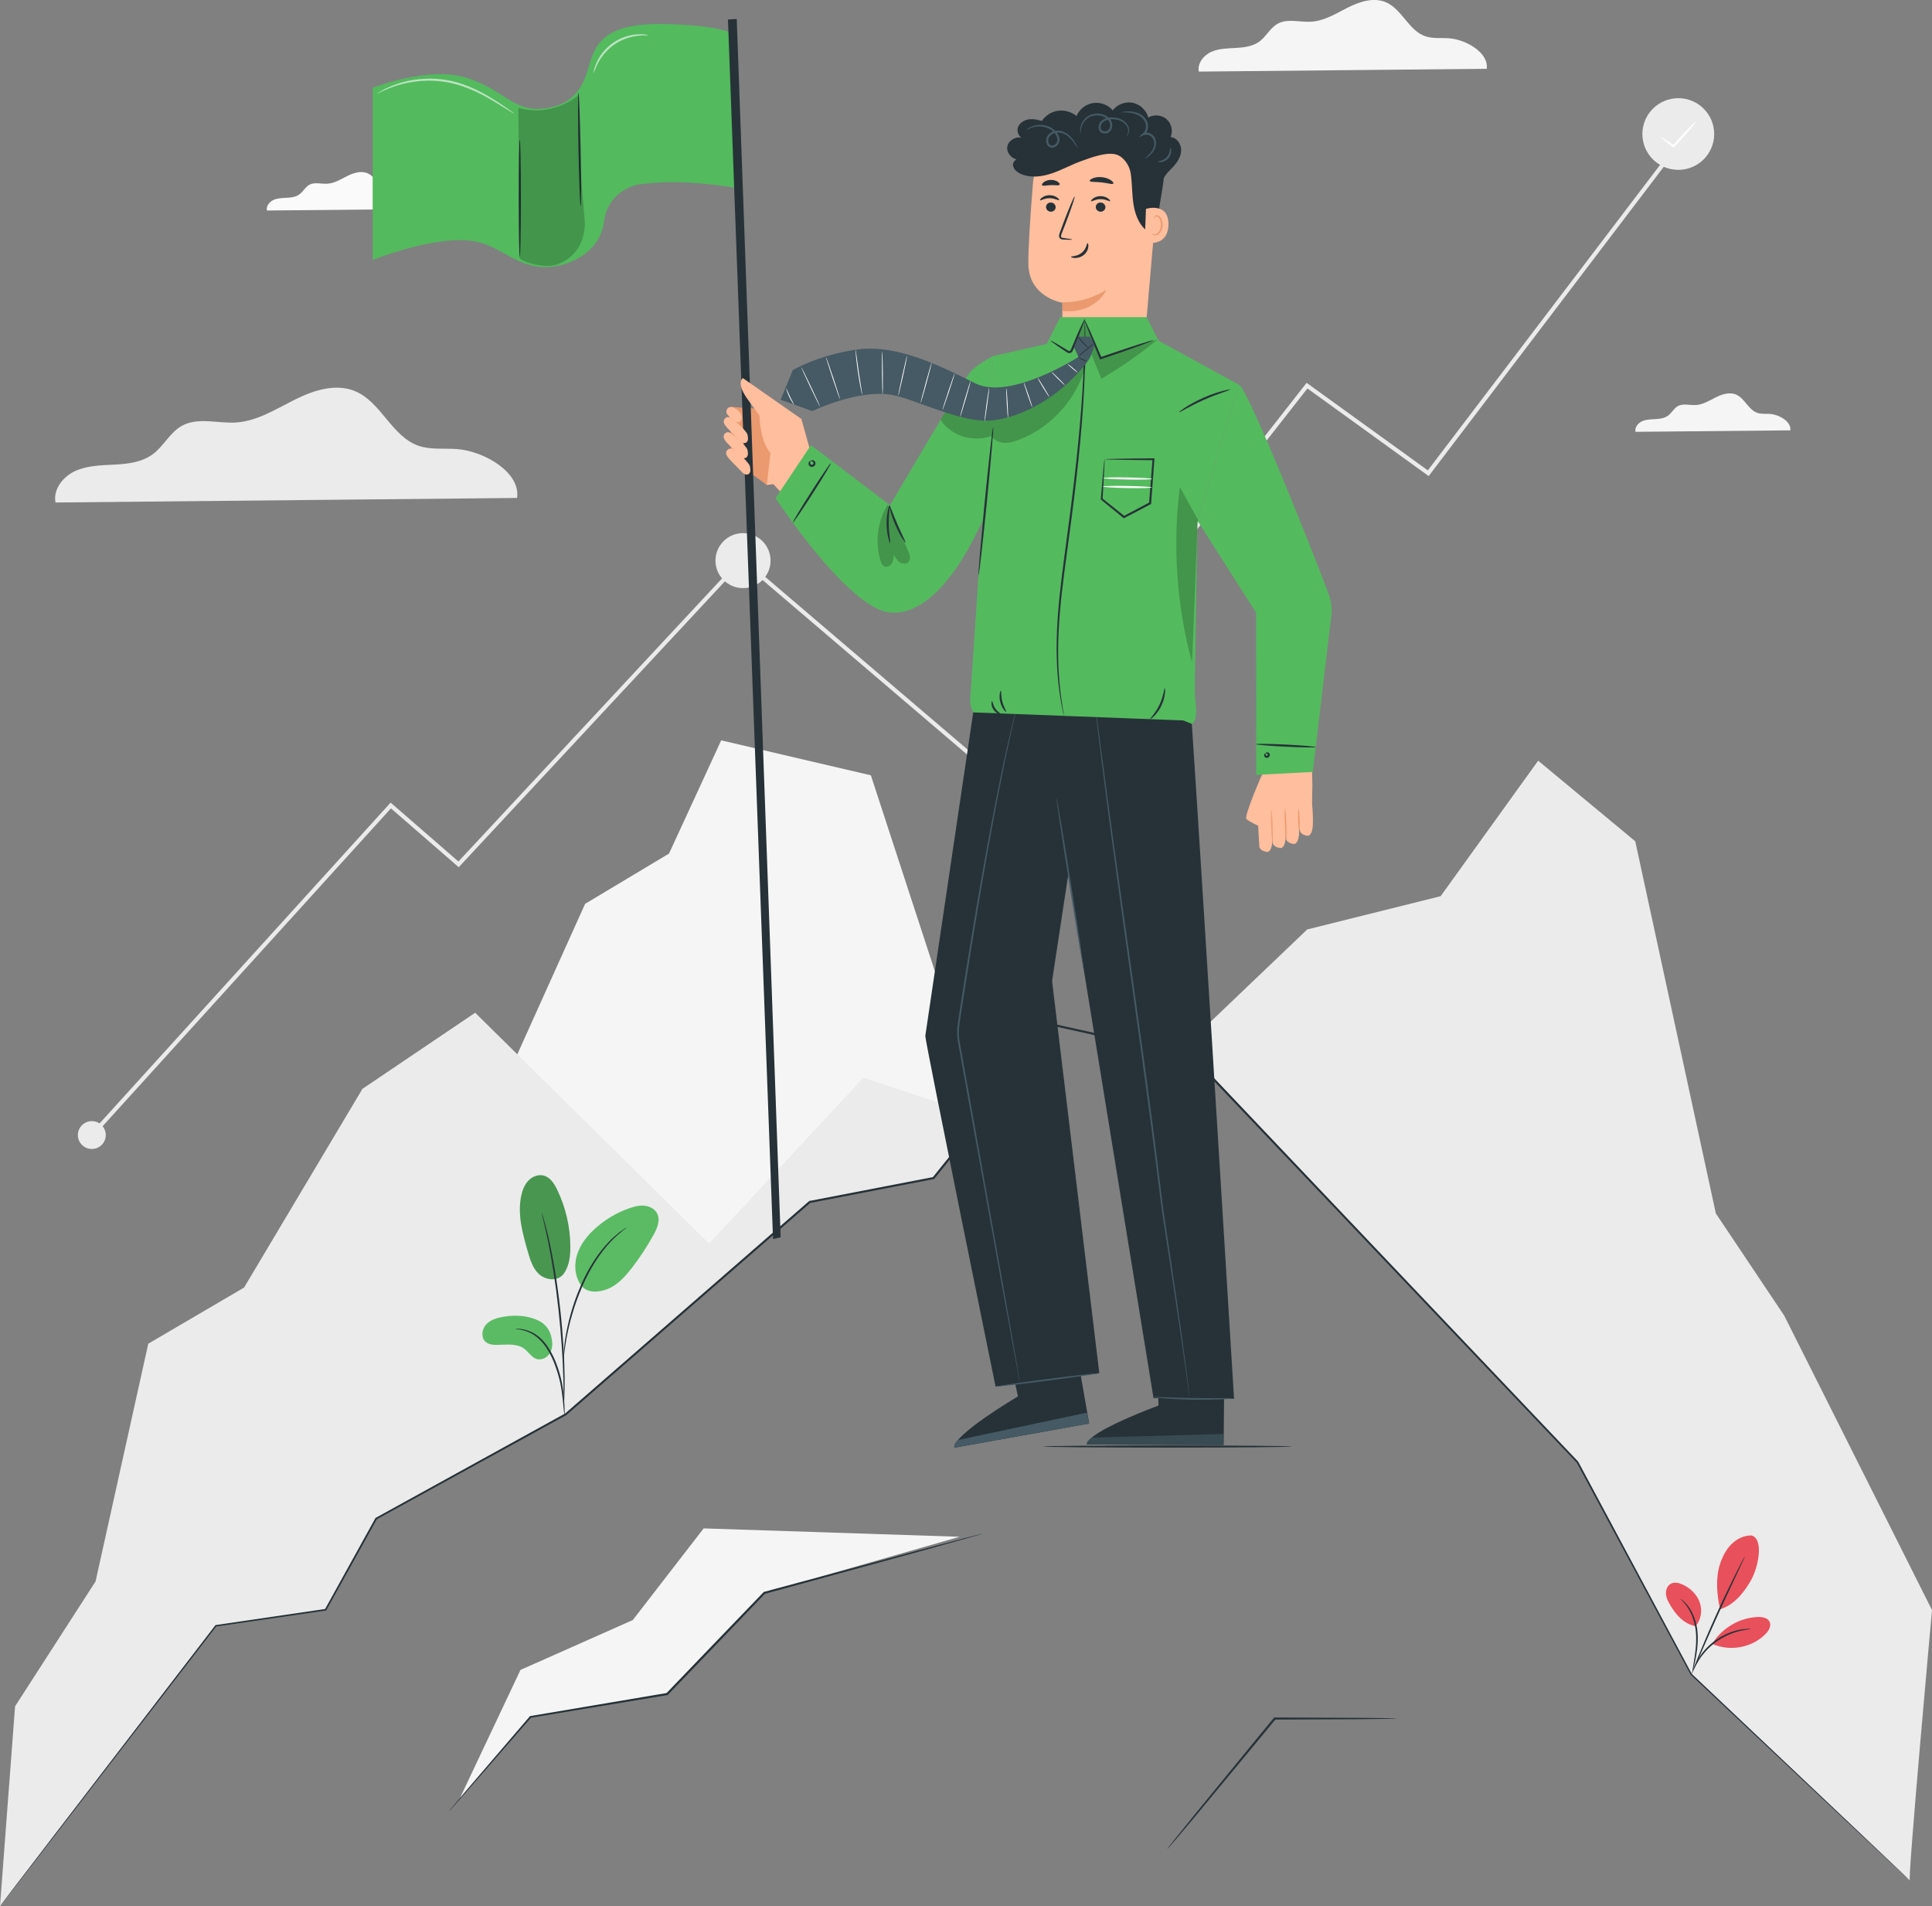 <svg width="222" height="219" viewBox="0 0 222 219" fill="none" xmlns="http://www.w3.org/2000/svg">
<rect x="0" y="0" width="222" height="219" fill="#808080" stroke="none"/>
<g clip-path="url(#clip0_1_876)">
<path d="M114.816 89.836L85.222 64.589L85.53 64.23L114.749 89.156L150.138 43.983L164.067 54.041L192.511 16.63L192.884 16.918L164.166 54.697L150.233 44.63L114.816 89.836Z" fill="#EBEBEB"/>
<path d="M12.154 130.406C12.154 131.289 11.435 132.006 10.55 132.006C9.666 132.006 8.947 131.289 8.947 130.406C8.947 129.523 9.666 128.805 10.55 128.805C11.435 128.805 12.154 129.523 12.154 130.406Z" fill="#EBEBEB"/>
<path d="M85.378 67.569C87.126 67.569 88.543 66.154 88.543 64.41C88.543 62.665 87.126 61.251 85.378 61.251C83.63 61.251 82.213 62.665 82.213 64.41C82.213 66.154 83.63 67.569 85.378 67.569Z" fill="#EBEBEB"/>
<path d="M10.726 130.566L10.375 130.245L44.885 92.211L52.677 98.978L83.77 65.59L84.115 65.911L52.71 99.634L44.922 92.872L10.726 130.566Z" fill="#EBEBEB"/>
<path d="M192.847 19.515C195.125 19.515 196.972 17.672 196.972 15.398C196.972 13.124 195.125 11.28 192.847 11.28C190.568 11.28 188.721 13.124 188.721 15.398C188.721 17.672 190.568 19.515 192.847 19.515Z" fill="#EBEBEB"/>
<path d="M194.862 13.986C194.914 14.033 194.105 15.001 193.06 16.144C192.823 16.399 192.596 16.644 192.378 16.88L192.307 16.956L192.227 16.894C191.38 16.252 190.803 15.775 190.831 15.733C190.864 15.69 191.494 16.096 192.359 16.71L192.208 16.724C192.421 16.484 192.643 16.238 192.875 15.978C193.921 14.836 194.81 13.943 194.862 13.986Z" fill="white"/>
<path d="M59.419 57.209C59.825 54.267 55.662 51.845 52.535 51.595C51.044 51.477 49.493 51.703 48.083 51.212C45.022 50.15 43.801 46.202 40.816 44.947C38.583 44.007 36.014 44.843 33.847 45.929C31.684 47.015 29.541 48.384 27.124 48.54C25.018 48.672 22.738 47.898 20.898 48.922C19.526 49.687 18.806 51.264 17.543 52.194C16.308 53.106 14.695 53.299 13.157 53.38C11.62 53.46 10.035 53.479 8.639 54.116C7.243 54.754 6.084 56.227 6.378 57.733L59.419 57.209Z" fill="#EBEBEB"/>
<path d="M170.833 7.904C171.088 6.067 168.491 4.561 166.541 4.401C165.609 4.325 164.644 4.467 163.764 4.16C161.853 3.494 161.091 1.034 159.232 0.25C157.841 -0.335 156.237 0.184 154.884 0.864C153.535 1.544 152.201 2.394 150.692 2.493C149.381 2.578 147.957 2.092 146.808 2.729C145.951 3.206 145.507 4.188 144.717 4.769C143.945 5.336 142.938 5.458 141.982 5.51C141.026 5.562 140.033 5.572 139.162 5.968C138.292 6.365 137.568 7.286 137.752 8.225L170.833 7.904Z" fill="#F5F5F5"/>
<path d="M205.72 49.442C205.857 48.455 204.462 47.643 203.411 47.558C202.91 47.515 202.394 47.596 201.916 47.43C200.89 47.072 200.478 45.749 199.48 45.329C198.732 45.013 197.871 45.296 197.143 45.66C196.419 46.023 195.7 46.481 194.886 46.533C194.181 46.581 193.414 46.316 192.795 46.661C192.336 46.916 192.094 47.445 191.669 47.756C191.252 48.063 190.713 48.124 190.197 48.153C189.682 48.181 189.152 48.186 188.683 48.398C188.215 48.611 187.827 49.107 187.926 49.612L205.72 49.442Z" fill="#F5F5F5"/>
<path d="M48.461 24.015C48.599 23.028 47.203 22.216 46.153 22.131C45.651 22.089 45.131 22.169 44.657 22.004C43.631 21.645 43.219 20.323 42.221 19.902C41.474 19.586 40.612 19.869 39.884 20.233C39.16 20.597 38.441 21.055 37.627 21.107C36.922 21.154 36.156 20.889 35.536 21.234C35.077 21.489 34.836 22.018 34.41 22.329C33.993 22.636 33.454 22.698 32.938 22.726C32.423 22.754 31.893 22.759 31.424 22.972C30.956 23.184 30.568 23.68 30.668 24.185L48.461 24.015Z" fill="#FAFAFA"/>
<path d="M57.853 124.659L67.234 103.841L76.876 98.066L82.871 85.058L100.069 89.076L112.9 128.352L93.043 138.093L76.876 147.928L57.853 124.659Z" fill="#F5F5F5"/>
<path d="M222 184.98L205.02 151.153L197.161 139.41L187.902 96.655L176.746 87.395L165.538 102.963L150.209 106.783L136.096 120.259L164.512 150.351L181.26 167.972L194.337 192.36C194.337 192.36 219.691 216.276 219.45 216.049C219.204 215.823 222 184.98 222 184.98Z" fill="#EBEBEB"/>
<path d="M0 219L1.732 196.038L10.981 181.689L17.037 154.378L28.046 147.928L41.648 125.098L54.602 116.354L81.48 142.876L99.222 123.809L112.9 128.352L107.265 135.345L93.043 138.093L65.016 162.481L43.224 174.469L37.414 184.942L24.805 186.788L0 219Z" fill="#EBEBEB"/>
<path d="M160.424 197.44C160.424 197.45 160.329 197.455 160.15 197.464C159.946 197.469 159.686 197.478 159.359 197.483C158.64 197.492 157.647 197.507 156.421 197.521C153.9 197.53 150.422 197.544 146.477 197.563L146.571 197.521C146.013 198.201 145.426 198.914 144.83 199.636C141.902 203.173 139.247 206.374 137.308 208.721C136.347 209.859 135.567 210.789 135.004 211.455C134.739 211.762 134.53 212.002 134.37 212.191C134.223 212.356 134.142 212.441 134.133 212.437C134.128 212.432 134.194 212.338 134.327 212.158C134.478 211.965 134.677 211.71 134.928 211.393C135.477 210.713 136.234 209.769 137.17 208.607C139.096 206.251 141.731 203.036 144.636 199.48C145.232 198.758 145.819 198.045 146.382 197.365L146.42 197.322H146.477C150.422 197.337 153.9 197.355 156.421 197.365C157.652 197.379 158.645 197.393 159.359 197.403C159.686 197.412 159.946 197.417 160.15 197.422C160.329 197.426 160.424 197.431 160.424 197.44Z" fill="#263238"/>
<path d="M110.26 176.561L80.855 175.598L72.713 186.127L59.806 191.859L52.795 206.7L60.956 197.252L76.654 194.626L87.829 183.001L110.26 176.561Z" fill="#F5F5F5"/>
<path d="M0 219C0 219 0.137 218.806 0.421 218.433C0.705 218.06 1.126 217.508 1.68 216.78C2.791 215.326 4.438 213.183 6.562 210.406C10.825 204.858 17.013 196.798 24.739 186.736L24.758 186.708L24.791 186.703C28.713 186.127 32.943 185.504 37.4 184.852L37.334 184.899C39.16 181.603 41.109 178.081 43.134 174.422L43.148 174.398L43.172 174.384C49.857 170.701 57.209 166.654 64.954 162.386L64.935 162.4C73.584 154.869 83.051 146.629 92.958 138.007L92.981 137.984L93.014 137.979C97.533 137.105 102.354 136.175 107.241 135.231L107.17 135.273C109.474 132.412 111.939 129.357 114.423 126.269C116.732 123.403 119.017 120.565 121.283 117.756L121.33 117.694L121.406 117.709C126.653 118.875 131.824 120.017 136.891 121.146L136.929 121.155L136.953 121.184C153.45 138.555 168.585 154.486 181.331 167.91L181.34 167.92L181.345 167.929C186.27 177.127 190.642 185.296 194.403 192.326L194.389 192.308C202.304 199.792 208.573 205.722 212.864 209.783C215.003 211.813 216.654 213.376 217.766 214.434C218.319 214.963 218.74 215.364 219.024 215.633C219.308 215.902 219.445 216.044 219.445 216.044C219.445 216.044 219.294 215.912 219.01 215.647C218.721 215.378 218.296 214.982 217.737 214.462C216.616 213.409 214.96 211.856 212.807 209.84C208.502 205.788 202.219 199.877 194.28 192.416L194.271 192.407L194.266 192.397C190.49 185.371 186.105 177.212 181.17 168.024L181.184 168.047C168.429 154.628 153.285 138.706 136.778 121.349L136.839 121.382C131.767 120.258 126.601 119.111 121.354 117.949L121.477 117.907C119.211 120.716 116.926 123.559 114.617 126.42C112.133 129.503 109.673 132.558 107.364 135.42L107.336 135.453L107.293 135.462C102.406 136.407 97.585 137.337 93.067 138.21L93.123 138.182C83.216 146.799 73.745 155.039 65.091 162.565L65.082 162.575L65.072 162.579C57.323 166.838 49.966 170.88 43.276 174.554L43.314 174.516C41.284 178.175 39.325 181.698 37.499 184.989L37.475 185.031L37.428 185.036C32.971 185.683 28.742 186.297 24.815 186.868L24.867 186.835C17.113 196.878 10.905 204.919 6.628 210.458C4.495 213.22 2.839 215.359 1.717 216.809C1.159 217.527 0.729 218.074 0.44 218.447C0.151 218.816 0 219 0 219Z" fill="#263238"/>
<path d="M112.9 176.202C112.9 176.206 112.862 176.221 112.781 176.244C112.691 176.273 112.573 176.306 112.426 176.353C112.1 176.447 111.632 176.579 111.04 176.749C109.815 177.089 108.045 177.58 105.836 178.199C101.374 179.422 95.115 181.136 87.867 183.119L87.919 183.086C85.71 185.39 83.316 187.883 80.837 190.461C79.441 191.911 78.073 193.332 76.744 194.716L76.716 194.744L76.678 194.749C70.816 195.721 65.451 196.609 60.975 197.35L61.032 197.317C58.16 200.618 55.799 203.324 54.153 205.217C53.334 206.147 52.691 206.874 52.246 207.384C52.033 207.625 51.863 207.809 51.74 207.946C51.626 208.074 51.56 208.13 51.56 208.13C51.56 208.13 51.607 208.059 51.716 207.927C51.834 207.786 51.995 207.592 52.199 207.346C52.634 206.832 53.263 206.09 54.063 205.146C55.695 203.239 58.032 200.514 60.88 197.19L60.904 197.162L60.937 197.157C65.408 196.401 70.773 195.495 76.63 194.508L76.564 194.546C77.894 193.162 79.261 191.736 80.657 190.287C83.136 187.709 85.53 185.22 87.744 182.921L87.768 182.897L87.801 182.888C95.058 180.938 101.327 179.252 105.793 178.053C108.012 177.467 109.786 176.995 111.017 176.674C111.617 176.518 112.086 176.4 112.417 176.315C112.568 176.277 112.687 176.249 112.781 176.225C112.857 176.202 112.9 176.197 112.9 176.202Z" fill="#263238"/>
<path d="M148.421 166.192C148.421 166.258 142.02 166.315 134.128 166.315C126.232 166.315 119.835 166.258 119.835 166.192C119.835 166.126 126.232 166.069 134.128 166.069C142.02 166.069 148.421 166.126 148.421 166.192Z" fill="#263238"/>
<path d="M150.801 90.157C150.801 90.157 150.768 87.471 150.654 87.447L145.123 88.675C145.067 89.024 144.366 93.43 144.485 93.859L150.706 95.583C150.711 95.583 150.806 90.313 150.801 90.157Z" fill="#FFBE9D"/>
<path d="M150.81 95.177C150.82 95.172 150.829 95.129 150.839 95.054C150.9 94.454 150.862 91.829 150.541 91.716C150.181 91.588 149.282 91.796 149.221 92.14C149.159 92.485 149.367 95.441 149.367 95.441C149.367 95.441 149.429 95.908 150.214 96.017C150.701 96.088 150.81 95.177 150.81 95.177Z" fill="#FFBE9D"/>
<path d="M149.23 96.121C149.24 96.116 149.249 96.074 149.258 95.998C149.32 95.398 149.282 92.773 148.96 92.66C148.601 92.532 147.702 92.74 147.64 93.085C147.579 93.429 147.787 96.385 147.787 96.385C147.787 96.385 147.849 96.853 148.634 96.961C149.121 97.032 149.23 96.121 149.23 96.121Z" fill="#FFBE9D"/>
<path d="M147.688 96.589C147.697 96.584 147.706 96.541 147.716 96.466C147.777 95.866 147.74 93.241 147.418 93.128C147.058 93 146.159 93.208 146.098 93.552C146.036 93.897 146.245 96.853 146.245 96.853C146.245 96.853 146.306 97.32 147.091 97.429C147.579 97.505 147.688 96.589 147.688 96.589Z" fill="#FFBE9D"/>
<path d="M146.155 97.032C146.164 97.027 146.174 96.985 146.183 96.909C146.245 96.31 146.207 93.684 145.885 93.571C145.526 93.444 144.627 93.651 144.565 93.996C144.504 94.341 144.712 97.297 144.712 97.297C144.712 97.297 144.773 97.764 145.559 97.873C146.046 97.948 146.155 97.032 146.155 97.032Z" fill="#FFBE9D"/>
<path d="M149.206 92.91C149.254 92.915 149.306 93.486 149.329 94.19C149.353 94.893 149.334 95.46 149.287 95.455C149.24 95.45 149.188 94.879 149.164 94.175C149.145 93.472 149.164 92.905 149.206 92.91Z" fill="#EB996E"/>
<path d="M147.66 92.9C147.707 92.9 147.773 93.712 147.806 94.718C147.844 95.724 147.835 96.541 147.787 96.541C147.74 96.541 147.674 95.729 147.641 94.723C147.603 93.717 147.612 92.9 147.66 92.9Z" fill="#EB996E"/>
<g opacity="0.78">
<path d="M146.084 93.028C146.131 93.028 146.197 93.84 146.231 94.846C146.268 95.852 146.259 96.669 146.212 96.669C146.164 96.669 146.098 95.856 146.065 94.851C146.027 93.85 146.037 93.033 146.084 93.028Z" fill="#EB996E"/>
</g>
<path d="M145.09 88.821C145.09 88.821 142.9 93.784 143.222 94.095C143.543 94.402 144.57 94.874 144.57 94.874L145.09 88.821Z" fill="#FFBE9D"/>
<path d="M132.988 22.245L131.384 40.811L122.069 40.069C122.012 38.983 122.088 34.786 122.088 34.786C122.088 34.786 118.213 34.186 118.165 30.314C118.142 28.435 118.412 24.554 118.695 21.055C119.008 17.174 122.371 14.255 126.265 14.482C130.291 14.718 133.334 18.226 132.988 22.245Z" fill="#FFBE9D"/>
<path d="M122.078 34.725C122.078 34.725 124.529 34.923 127.131 33.294C127.131 33.294 125.939 36.08 122.069 35.73L122.078 34.725Z" fill="#EB996E"/>
<path d="M120.196 23.765C120.186 24.058 120.423 24.308 120.73 24.323C121.033 24.337 121.288 24.115 121.303 23.827C121.312 23.534 121.076 23.284 120.768 23.27C120.461 23.251 120.205 23.473 120.196 23.765Z" fill="#263238"/>
<path d="M119.519 23.006C119.585 23.076 120.006 22.77 120.602 22.77C121.198 22.765 121.634 23.067 121.7 22.996C121.733 22.963 121.662 22.836 121.473 22.694C121.284 22.557 120.967 22.42 120.593 22.425C120.224 22.425 119.911 22.562 119.732 22.703C119.547 22.84 119.486 22.973 119.519 23.006Z" fill="#263238"/>
<path d="M125.911 23.766C125.901 24.059 126.138 24.309 126.445 24.323C126.748 24.337 127.003 24.115 127.018 23.827C127.027 23.535 126.791 23.284 126.483 23.27C126.176 23.251 125.92 23.473 125.911 23.766Z" fill="#263238"/>
<path d="M125.376 23.114C125.447 23.185 125.863 22.878 126.459 22.878C127.056 22.873 127.491 23.176 127.557 23.105C127.59 23.072 127.519 22.944 127.33 22.803C127.141 22.666 126.824 22.529 126.45 22.534C126.081 22.534 125.769 22.67 125.589 22.812C125.404 22.954 125.343 23.081 125.376 23.114Z" fill="#263238"/>
<path d="M123.214 27.525C123.219 27.492 122.845 27.426 122.249 27.35C122.097 27.336 121.951 27.303 121.927 27.199C121.889 27.09 121.955 26.925 122.026 26.75C122.168 26.382 122.32 26 122.476 25.593C123.1 23.95 123.554 22.595 123.483 22.572C123.417 22.548 122.854 23.861 122.23 25.509C122.078 25.915 121.936 26.302 121.799 26.67C121.742 26.845 121.643 27.038 121.719 27.265C121.761 27.378 121.87 27.459 121.97 27.487C122.069 27.515 122.154 27.52 122.23 27.525C122.835 27.553 123.209 27.558 123.214 27.525Z" fill="#263238"/>
<path d="M124.964 27.936C124.87 27.931 124.865 28.573 124.312 29.031C123.758 29.489 123.072 29.418 123.067 29.508C123.058 29.55 123.219 29.636 123.512 29.64C123.796 29.65 124.212 29.56 124.553 29.277C124.889 28.998 125.035 28.62 125.059 28.356C125.083 28.091 125.012 27.931 124.964 27.936Z" fill="#263238"/>
<path d="M125.22 20.786C125.277 20.947 125.873 20.871 126.573 20.956C127.273 21.027 127.836 21.23 127.931 21.084C127.973 21.013 127.874 20.862 127.647 20.706C127.42 20.55 127.06 20.399 126.639 20.356C126.218 20.309 125.835 20.375 125.579 20.479C125.324 20.583 125.196 20.71 125.22 20.786Z" fill="#263238"/>
<path d="M119.741 21.281C119.845 21.418 120.257 21.277 120.749 21.272C121.241 21.248 121.662 21.362 121.757 21.22C121.799 21.149 121.733 21.017 121.548 20.89C121.369 20.762 121.066 20.658 120.73 20.668C120.389 20.677 120.096 20.8 119.926 20.937C119.751 21.078 119.694 21.215 119.741 21.281Z" fill="#263238"/>
<path d="M135.723 17.291C135.746 16.569 135.231 15.799 134.507 15.752C134.81 15.062 134.616 14.189 134.048 13.693C133.48 13.197 132.591 13.117 131.947 13.504C131.73 12.668 131.01 11.984 130.164 11.809C129.317 11.639 128.385 11.989 127.859 12.673C127.315 12.036 126.426 11.705 125.593 11.838C124.761 11.97 124.018 12.555 123.701 13.33C122.991 12.735 121.96 12.541 121.08 12.843C120.521 13.032 120.039 13.415 119.708 13.901C119.277 13.764 118.832 13.66 118.383 13.693C117.806 13.731 117.21 14.038 116.987 14.576C116.807 15.02 116.992 15.591 117.385 15.823C116.684 15.653 115.847 16.148 115.743 16.876C115.648 17.527 116.174 18.16 116.803 18.311C116.566 18.434 116.377 18.708 116.401 18.982C116.448 19.449 116.874 19.794 117.304 19.983C118.411 20.469 119.698 20.313 120.843 19.926C121.988 19.543 123.048 18.944 124.183 18.533C125.319 18.122 127.216 17.381 128.356 17.782C128.517 17.839 128.669 17.929 128.81 18.023C129.425 18.509 129.828 19.208 129.936 19.983C129.941 20.011 129.946 20.035 129.946 20.063C130.097 21.168 130.069 22.287 130.235 23.392C130.395 24.492 130.779 25.616 131.597 26.371C131.933 26.683 132.524 26.9 132.804 26.532C132.912 26.39 132.927 26.201 132.941 26.026C133.092 24.105 133.508 22.339 133.731 20.459C133.958 19.978 134.407 19.586 134.781 19.185C135.273 18.665 135.699 18.014 135.723 17.291Z" fill="#263238"/>
<path d="M124.169 15.346C124.16 15.351 124.093 15.171 124.117 14.831C124.146 14.501 124.283 13.991 124.737 13.561C125.182 13.136 125.981 12.881 126.776 13.16C127.159 13.296 127.552 13.57 127.732 14.014C127.817 14.236 127.831 14.486 127.76 14.727C127.689 14.963 127.509 15.19 127.259 15.284C127.017 15.374 126.724 15.36 126.506 15.199C126.284 15.039 126.204 14.755 126.232 14.515C126.251 14.274 126.379 14.047 126.549 13.896C126.715 13.74 126.918 13.646 127.112 13.585C127.907 13.353 128.687 13.556 129.175 13.925C129.421 14.109 129.596 14.345 129.676 14.581C129.757 14.817 129.747 15.039 129.709 15.204C129.619 15.544 129.43 15.653 129.43 15.639C129.411 15.624 129.567 15.497 129.619 15.185C129.643 15.029 129.634 14.831 129.553 14.628C129.468 14.425 129.307 14.222 129.075 14.061C128.621 13.745 127.893 13.575 127.183 13.797C126.842 13.906 126.502 14.161 126.473 14.534C126.454 14.713 126.516 14.897 126.658 14.996C126.795 15.1 127.003 15.114 127.178 15.048C127.538 14.921 127.651 14.434 127.514 14.095C127.377 13.74 127.046 13.49 126.705 13.363C126.01 13.103 125.276 13.311 124.86 13.679C124.434 14.052 124.273 14.52 124.221 14.831C124.16 15.162 124.193 15.346 124.169 15.346Z" fill="#455A64"/>
<path d="M128.881 12.881C128.881 12.867 129.004 12.838 129.232 12.815C129.459 12.796 129.795 12.772 130.206 12.838C130.613 12.905 131.115 13.079 131.512 13.5C131.914 13.901 132.099 14.656 131.72 15.251C131.659 15.341 131.583 15.426 131.507 15.492L131.384 15.284C131.711 15.157 132.056 15.242 132.307 15.407C132.562 15.572 132.737 15.842 132.799 16.106C132.927 16.649 132.723 17.131 132.496 17.442C132.264 17.759 132.009 17.948 131.834 18.066C131.654 18.184 131.55 18.231 131.54 18.217C131.531 18.203 131.621 18.127 131.777 17.99C131.933 17.853 132.16 17.65 132.359 17.348C132.553 17.05 132.704 16.611 132.586 16.163C132.524 15.941 132.387 15.738 132.179 15.61C131.976 15.478 131.706 15.426 131.474 15.516L130.835 15.771L131.346 15.308C131.403 15.256 131.465 15.19 131.512 15.119C131.659 14.888 131.706 14.6 131.668 14.34C131.63 14.076 131.507 13.844 131.342 13.655C131.006 13.278 130.552 13.094 130.173 13.013C129.392 12.862 128.877 12.928 128.881 12.881Z" fill="#455A64"/>
<path d="M134.488 16.975C134.516 16.97 134.587 17.102 134.587 17.343C134.587 17.579 134.502 17.924 134.251 18.202C134.001 18.481 133.665 18.608 133.433 18.627C133.191 18.651 133.05 18.599 133.054 18.571C133.05 18.505 133.641 18.514 134.067 18.037C134.497 17.56 134.422 16.975 134.488 16.975Z" fill="#455A64"/>
<path d="M117.934 14.954C117.924 14.944 118.033 14.817 118.293 14.661C118.553 14.51 118.979 14.345 119.528 14.345C120.067 14.345 120.753 14.524 121.283 15.058C121.534 15.317 121.766 15.686 121.742 16.125C121.714 16.564 121.335 16.994 120.829 16.965C120.578 16.942 120.361 16.758 120.275 16.545C120.186 16.333 120.181 16.106 120.238 15.898C120.361 15.469 120.72 15.204 121.075 15.086C121.435 14.963 121.813 14.996 122.121 15.105C122.433 15.213 122.684 15.388 122.887 15.572C123.294 15.945 123.507 16.333 123.649 16.588C123.791 16.852 123.852 17.003 123.838 17.012C123.824 17.022 123.734 16.885 123.568 16.64C123.403 16.399 123.166 16.035 122.773 15.705C122.395 15.383 121.775 15.081 121.146 15.303C120.843 15.407 120.555 15.643 120.469 15.964C120.375 16.276 120.521 16.701 120.853 16.724C121.174 16.753 121.491 16.427 121.501 16.111C121.524 15.775 121.34 15.454 121.118 15.218C120.654 14.732 120.029 14.548 119.523 14.524C119.007 14.501 118.596 14.633 118.336 14.751C118.08 14.869 117.948 14.973 117.934 14.954Z" fill="#455A64"/>
<path d="M131.682 23.996C131.748 23.968 134.346 23.212 134.261 25.856C134.176 28.501 131.536 27.873 131.531 27.792C131.526 27.712 131.682 23.996 131.682 23.996Z" fill="#FFBE9D"/>
<path d="M132.368 26.815C132.382 26.805 132.416 26.848 132.491 26.886C132.567 26.924 132.695 26.952 132.837 26.905C133.121 26.81 133.371 26.376 133.4 25.899C133.414 25.658 133.371 25.427 133.291 25.233C133.215 25.035 133.097 24.898 132.955 24.87C132.818 24.832 132.714 24.912 132.681 24.988C132.643 25.058 132.657 25.115 132.643 25.12C132.633 25.125 132.586 25.073 132.614 24.964C132.628 24.912 132.662 24.851 132.723 24.803C132.789 24.756 132.884 24.733 132.979 24.742C133.182 24.761 133.362 24.955 133.447 25.167C133.546 25.38 133.598 25.639 133.584 25.908C133.551 26.442 133.262 26.928 132.875 27.027C132.685 27.07 132.534 27.009 132.453 26.942C132.373 26.876 132.364 26.82 132.368 26.815Z" fill="#EB996E"/>
<path d="M115.246 152.518L116.969 160.431C116.969 160.431 109.489 164.837 109.664 166.329L125.153 163.548L122.977 151.111L115.246 152.518Z" fill="#263238"/>
<path d="M125.153 163.548L124.884 162.301L110.132 165.432C110.132 165.432 109.498 165.857 109.663 166.324L125.153 163.548Z" fill="#455A64"/>
<path d="M132.865 153.391L133.121 161.484C133.121 161.484 124.964 164.463 124.865 165.96L140.605 166.031L140.724 153.405L132.865 153.391Z" fill="#263238"/>
<g opacity="0.6">
<path d="M140.605 166.026L140.567 164.751L125.489 165.162C125.489 165.162 124.789 165.464 124.865 165.955L140.605 166.026Z" fill="#455A64"/>
</g>
<path d="M114.399 159.308C114.399 159.308 106.333 119.806 106.323 119.017L120.734 111.41L126.317 157.769L114.399 159.308Z" fill="#263238"/>
<path d="M132.548 160.629L121.401 92.168V77.403L136.626 78.815C136.82 79.391 141.802 160.724 141.802 160.724L140.231 160.634H132.548" fill="#263238"/>
<path d="M112.644 76.356L106.323 119.017L120.45 115.598L126.208 77.744L112.644 76.356Z" fill="#263238"/>
<path d="M125.707 79.973C125.707 79.973 125.707 80.044 125.721 80.18C125.735 80.327 125.759 80.53 125.787 80.794C125.849 81.337 125.939 82.131 126.057 83.146C126.298 85.186 126.663 88.137 127.136 91.782C128.077 99.068 129.511 109.12 131.044 120.226C131.81 125.779 132.515 131.076 133.111 135.897C133.267 137.101 133.39 138.282 133.561 139.42C133.736 140.558 133.906 141.663 134.072 142.73C134.398 144.864 134.696 146.852 134.975 148.67C135.524 152.301 135.955 155.242 136.239 157.277C136.381 158.293 136.485 159.086 136.546 159.624C136.579 159.893 136.598 160.096 136.608 160.233C136.612 160.304 136.612 160.356 136.608 160.389C136.603 160.432 136.584 160.384 136.584 160.394C136.584 160.394 136.584 160.399 136.589 160.408C136.593 160.422 136.617 160.413 136.617 160.389C136.627 160.351 136.627 160.299 136.627 160.233C136.622 160.096 136.608 159.889 136.584 159.619C136.532 159.081 136.442 158.288 136.31 157.268C136.049 155.228 135.638 152.287 135.108 148.651C134.838 146.833 134.545 144.84 134.228 142.706C134.067 141.639 133.901 140.534 133.731 139.396C133.565 138.258 133.442 137.082 133.291 135.878C132.7 131.058 132.004 125.76 131.238 120.202C129.7 109.097 128.248 99.049 127.273 91.768C126.79 88.132 126.403 85.186 126.133 83.141C126 82.126 125.901 81.337 125.83 80.794C125.792 80.53 125.764 80.332 125.745 80.185C125.726 80.044 125.707 79.973 125.707 79.973Z" fill="#455A64"/>
<path d="M117.214 158.939C117.214 158.939 117.21 158.868 117.186 158.736C117.162 158.595 117.129 158.401 117.091 158.146C117.001 157.617 116.869 156.852 116.703 155.875C116.358 153.896 115.857 151.044 115.237 147.522C113.978 140.468 112.242 130.736 110.326 119.985C110.184 119.324 110.137 118.653 110.208 117.987C110.293 117.326 110.402 116.661 110.501 116.004C110.704 114.692 110.903 113.393 111.102 112.123C111.504 109.578 111.901 107.127 112.289 104.795C113.065 100.125 113.817 95.932 114.489 92.414C115.161 88.901 115.752 86.064 116.197 84.114C116.41 83.136 116.599 82.381 116.718 81.871C116.774 81.62 116.822 81.427 116.855 81.285C116.883 81.153 116.893 81.082 116.893 81.082C116.893 81.082 116.869 81.148 116.836 81.276C116.798 81.413 116.746 81.606 116.68 81.856C116.547 82.366 116.344 83.117 116.121 84.095C115.648 86.04 115.038 88.873 114.352 92.386C113.666 95.899 112.9 100.092 112.109 104.762C111.712 107.094 111.315 109.55 110.908 112.09C110.709 113.365 110.506 114.659 110.302 115.971C110.203 116.632 110.094 117.284 110.009 117.964C109.938 118.644 109.99 119.343 110.132 120.018C112.072 130.764 113.827 140.491 115.1 147.541C115.743 151.054 116.263 153.901 116.628 155.88C116.812 156.857 116.954 157.617 117.054 158.146C117.101 158.401 117.143 158.595 117.167 158.736C117.195 158.873 117.214 158.939 117.214 158.939Z" fill="#455A64"/>
<path d="M121.401 91.683C121.349 91.692 122.007 96.112 122.873 101.561C123.739 107.01 124.481 111.42 124.533 111.41C124.585 111.401 123.928 106.981 123.062 101.532C122.201 96.083 121.453 91.678 121.401 91.683Z" fill="#455A64"/>
<path d="M132.416 160.507C132.416 160.521 132.543 160.54 132.78 160.569C133.016 160.597 133.357 160.63 133.783 160.663C134.63 160.729 135.803 160.791 137.099 160.814C138.396 160.833 139.569 160.809 140.421 160.772C140.846 160.753 141.187 160.734 141.424 160.71C141.66 160.691 141.793 160.673 141.793 160.658C141.793 160.63 141.268 160.63 140.421 160.635C139.574 160.64 138.4 160.64 137.109 160.621C135.817 160.597 134.644 160.559 133.797 160.526C132.941 160.498 132.416 160.479 132.416 160.507Z" fill="#455A64"/>
<path d="M114.4 159.308C114.4 159.322 114.57 159.313 114.873 159.284C115.213 159.247 115.644 159.204 116.155 159.147C117.233 159.025 118.729 158.84 120.37 158.628C122.017 158.415 123.502 158.212 124.581 158.057C125.087 157.981 125.513 157.915 125.854 157.863C126.152 157.816 126.317 157.783 126.317 157.769C126.317 157.754 126.147 157.759 125.844 157.787C125.541 157.816 125.101 157.858 124.562 157.92C123.483 158.042 121.988 158.222 120.342 158.434C118.695 158.647 117.21 158.855 116.131 159.01C115.625 159.091 115.199 159.157 114.858 159.209C114.56 159.261 114.395 159.294 114.4 159.308Z" fill="#455A64"/>
<path d="M42.822 10.081C42.822 10.081 49.076 7.644 53.349 8.862C57.621 10.081 58.893 12.729 62.12 12.503C64.665 12.323 66.468 11.223 67.381 8.522C68.294 5.817 68.299 2.45 76.99 2.771C83.642 3.017 84.314 3.99 84.314 3.99L85.028 21.649C81.262 21.054 77.416 20.629 73.286 21.21C73.286 21.21 69.874 21.824 69.411 25.45C68.928 29.223 65.044 30.691 62.716 30.691C59.381 30.691 57.696 28.444 54.872 27.797C50.444 26.777 42.822 29.874 42.822 29.874V10.081Z" fill="#53BA5E"/>
<path d="M87.739 47.01L83.916 46.741L84.016 52.728L88.118 55.722L88.529 55.566L88.766 48.757L87.739 47.01Z" fill="#EB996E"/>
<path d="M66.724 23.693C66.657 23.693 66.544 20.766 66.473 17.154C66.402 13.542 66.402 10.609 66.468 10.609C66.534 10.609 66.648 13.537 66.719 17.149C66.79 20.761 66.794 23.693 66.724 23.693Z" fill="#263238"/>
<path d="M59.726 16.04C59.792 16.04 59.849 19.062 59.849 22.792C59.849 26.522 59.792 29.544 59.726 29.544C59.66 29.544 59.603 26.522 59.603 22.792C59.603 19.062 59.655 16.04 59.726 16.04Z" fill="#263238"/>
<g opacity="0.2">
<path d="M59.726 26.551C59.679 27.906 59.726 29.705 59.726 29.705C60.719 30.366 62.768 30.767 63.908 30.413C63.918 30.408 63.932 30.408 63.941 30.404C65.479 29.917 66.638 28.642 67.017 27.08C67.159 26.499 67.234 25.937 67.196 25.507C66.818 21.017 66.331 15.422 66.473 10.917C66.473 10.917 63.762 13.519 59.556 12.404L59.726 26.551Z" fill="black"/>
</g>
<g opacity="0.6">
<path d="M59.097 13.061C59.087 13.075 58.879 12.957 58.515 12.73C58.108 12.48 57.592 12.159 56.968 11.777C55.662 10.997 53.793 9.911 51.503 9.477C49.214 9.038 47.07 9.368 45.623 9.826C44.165 10.284 43.352 10.799 43.328 10.757C43.319 10.742 43.517 10.61 43.891 10.398C44.269 10.19 44.832 9.916 45.566 9.661C47.018 9.156 49.204 8.788 51.546 9.236C53.893 9.685 55.766 10.813 57.058 11.63C57.706 12.046 58.217 12.405 58.567 12.655C58.917 12.9 59.106 13.047 59.097 13.061Z" fill="white"/>
</g>
<g opacity="0.6">
<path d="M74.468 4.042C74.464 4.084 73.995 4.028 73.257 4.117C72.524 4.202 71.511 4.481 70.579 5.128C69.652 5.775 69.037 6.625 68.701 7.281C68.361 7.942 68.252 8.4 68.209 8.386C68.185 8.381 68.233 7.904 68.54 7.205C68.843 6.511 69.463 5.6 70.433 4.925C71.403 4.25 72.472 3.985 73.234 3.943C74.01 3.896 74.473 4.014 74.468 4.042Z" fill="white"/>
</g>
<path d="M84.655 2.177L89.703 142.153L88.827 142.356L83.647 2.243L84.655 2.177Z" fill="#263238"/>
<path d="M93.984 54.933L92.087 48.138L85.359 43.44C85.359 43.44 84.574 43.908 85.776 45.683L87.28 47.761C87.28 47.761 87.233 50.466 88.525 52.053L88.113 55.721L93.984 54.933Z" fill="#FFBE9D"/>
<path d="M83.898 47.978C84.697 48.535 85.255 49.003 85.809 49.754C85.923 49.91 85.942 50.202 85.951 50.396C85.956 50.589 85.866 50.797 85.691 50.873C85.554 50.934 85.388 50.906 85.251 50.83C85.118 50.759 85.01 50.646 84.905 50.538C84.47 50.094 84.04 49.645 83.604 49.201C83.439 49.031 83.174 48.705 83.16 48.469C83.136 48.129 83.524 47.766 83.898 47.978Z" fill="#FFBE9D"/>
<path d="M83.888 49.715C84.688 50.273 85.246 50.74 85.799 51.491C85.913 51.647 85.932 51.939 85.941 52.133C85.946 52.327 85.856 52.534 85.681 52.61C85.544 52.671 85.378 52.643 85.241 52.567C85.109 52.497 85 52.383 84.896 52.275C84.461 51.831 84.03 51.382 83.595 50.938C83.429 50.768 83.164 50.443 83.15 50.206C83.122 49.867 83.51 49.503 83.888 49.715Z" fill="#FFBE9D"/>
<path d="M84.172 51.599C84.972 52.157 85.53 52.624 86.083 53.375C86.197 53.531 86.216 53.823 86.225 54.017C86.23 54.211 86.14 54.418 85.965 54.494C85.828 54.555 85.662 54.527 85.525 54.451C85.393 54.38 85.284 54.267 85.18 54.159C84.744 53.715 84.314 53.266 83.879 52.822C83.713 52.652 83.448 52.327 83.434 52.09C83.406 51.751 83.793 51.387 84.172 51.599Z" fill="#FFBE9D"/>
<path d="M84.205 46.784C84.503 46.944 84.773 47.086 84.99 47.346C85.208 47.605 85.312 47.992 85.151 48.29C85.09 48.408 84.981 48.507 84.849 48.521C84.759 48.531 84.669 48.493 84.584 48.455C84.399 48.37 84.229 48.261 84.073 48.139C83.907 48.007 83.779 47.846 83.637 47.685C83.491 47.52 83.391 47.364 83.514 47.086C83.614 46.859 83.713 46.727 84.205 46.784Z" fill="#FFBE9D"/>
<path d="M93.592 51.538L103.806 60.698L100.485 68.003L88.766 55.523L93.592 51.538Z" fill="#FFBE9D"/>
<path d="M93.185 51.141L102.273 58.04C102.273 58.04 110.728 43.648 111.476 42.755C112.223 41.863 114.12 40.904 114.12 40.904L113.075 59.352C113.075 59.352 108.5 71.001 102.226 70.368C97.419 69.882 89.116 57.232 89.116 57.232L93.185 51.141Z" fill="#54BA5E"/>
<g opacity="0.2">
<path d="M102.108 57.822C100.845 59.754 100.499 62.256 101.19 64.457C101.261 64.683 101.356 64.919 101.559 65.042C101.862 65.221 102.278 65.037 102.467 64.74C102.657 64.442 102.68 64.074 102.704 63.72C102.879 64.046 103.068 64.386 103.376 64.598C103.683 64.811 104.147 64.839 104.398 64.565C104.701 64.234 104.535 63.71 104.35 63.3C103.575 61.548 102.803 59.796 102.027 58.049" fill="black"/>
</g>
<path d="M95.475 53.21C95.532 53.248 94.6 54.806 93.393 56.69C92.187 58.574 91.16 60.075 91.103 60.037C91.047 60 91.979 58.441 93.185 56.557C94.392 54.669 95.413 53.172 95.475 53.21Z" fill="#263238"/>
<path d="M93.161 52.955C93.138 52.936 93.256 52.813 93.459 52.893C93.554 52.931 93.668 53.016 93.701 53.176C93.739 53.342 93.63 53.521 93.483 53.592C93.336 53.672 93.128 53.658 93.015 53.535C92.901 53.417 92.896 53.276 92.92 53.176C92.972 52.959 93.138 52.936 93.142 52.964C93.161 52.997 93.086 53.063 93.09 53.195C93.095 53.332 93.204 53.46 93.37 53.375C93.535 53.29 93.493 53.124 93.379 53.044C93.275 52.964 93.175 52.988 93.161 52.955Z" fill="#263238"/>
<path d="M102.288 62.407C102.231 62.426 101.89 61.472 101.876 60.23C101.852 58.993 102.165 58.025 102.221 58.044C102.292 58.058 102.098 59.026 102.122 60.226C102.132 61.43 102.359 62.393 102.288 62.407Z" fill="#263238"/>
<path d="M104.048 62.346C103.991 62.379 103.395 61.506 102.884 60.306C102.363 59.112 102.136 58.078 102.198 58.059C102.269 58.04 102.6 59.032 103.111 60.207C103.612 61.392 104.109 62.313 104.048 62.346Z" fill="#263238"/>
<path d="M133.135 39.148L131.763 36.438H121.827L120.266 39.516L114.125 40.904L111.48 80.416C111.461 80.916 111.584 81.412 111.83 81.847L135.969 82.772L136.953 83.174C137.819 82.64 137.279 80.44 137.289 79.406L137.596 59.839L142.37 44.205L133.135 39.148Z" fill="#54BA5E"/>
<g opacity="0.2">
<path d="M122.835 40.517C123.422 39.931 124.004 39.35 124.59 38.765C125.248 40.347 125.905 41.933 126.563 43.515C128.834 42.184 130.996 40.672 133.026 39.001C130.797 39.714 128.569 40.427 126.341 41.145C125.778 39.648 125.21 38.151 124.647 36.654C124.25 38.014 123.687 39.322 122.967 40.54" fill="black"/>
</g>
<path d="M150.848 88.689L144.343 89.024L144.329 70.387L137.601 59.829L142.375 44.195C143.359 44.583 150.773 63.158 152.66 68.201C152.935 68.928 153.053 69.702 153.01 70.481L150.848 88.689Z" fill="#54BA5E"/>
<path d="M114.125 49.054C114.191 49.058 113.87 52.883 113.406 57.586C112.942 62.294 112.507 66.104 112.441 66.094C112.375 66.09 112.696 62.27 113.16 57.562C113.624 52.859 114.054 49.049 114.125 49.054Z" fill="#263238"/>
<path d="M124.643 36.664C124.704 36.693 124.174 38.114 123.46 39.842C123.412 39.951 123.37 40.055 123.327 40.163C123.28 40.272 123.233 40.395 123.11 40.494C122.987 40.602 122.783 40.584 122.679 40.522C122.566 40.465 122.49 40.404 122.4 40.347C122.088 40.135 121.79 39.932 121.506 39.743C121 39.394 120.697 39.162 120.716 39.134C120.735 39.106 121.07 39.285 121.6 39.597C121.889 39.771 122.197 39.96 122.523 40.154C122.698 40.263 122.878 40.395 122.958 40.3C123.067 40.211 123.133 39.951 123.228 39.748C123.947 38.02 124.581 36.636 124.643 36.664Z" fill="#263238"/>
<path d="M132.543 39.081C132.553 39.114 131.976 39.346 131.025 39.691C130.078 40.04 128.763 40.503 127.306 40.998C127.032 41.093 126.767 41.183 126.511 41.268L126.402 41.305L126.36 41.202C125.849 39.964 125.404 38.869 125.097 38.076C124.789 37.287 124.619 36.801 124.647 36.791C124.675 36.777 124.898 37.24 125.248 38.014C125.593 38.789 126.066 39.87 126.587 41.107L126.435 41.041C126.691 40.951 126.961 40.861 127.23 40.767C128.687 40.271 130.012 39.832 130.973 39.525C131.933 39.223 132.534 39.053 132.543 39.081Z" fill="#263238"/>
<path d="M141.353 44.757C141.372 44.828 139.971 45.206 138.349 45.933C136.721 46.651 135.505 47.434 135.463 47.373C135.444 47.345 135.727 47.118 136.219 46.797C136.712 46.476 137.426 46.075 138.244 45.711C139.068 45.347 139.839 45.088 140.411 44.937C140.984 44.781 141.343 44.724 141.353 44.757Z" fill="#263238"/>
<path d="M124.642 36.664C124.647 36.664 124.652 36.702 124.657 36.782C124.661 36.877 124.666 36.99 124.671 37.127C124.68 37.434 124.699 37.882 124.704 38.463C124.718 39.625 124.709 41.301 124.628 43.374C124.482 47.52 123.961 53.228 123.133 59.499C122.731 62.639 122.286 65.618 121.988 68.338C121.685 71.057 121.553 73.522 121.595 75.59C121.624 77.659 121.813 79.325 121.983 80.468C122.054 81.044 122.144 81.483 122.192 81.785C122.211 81.922 122.229 82.035 122.244 82.13C122.253 82.206 122.258 82.248 122.253 82.248C122.248 82.248 122.239 82.21 122.22 82.135C122.201 82.045 122.173 81.932 122.144 81.795C122.083 81.497 121.979 81.058 121.894 80.482C121.695 79.339 121.477 77.668 121.43 75.59C121.368 73.513 121.482 71.038 121.771 68.314C122.059 65.585 122.494 62.605 122.897 59.47C123.725 53.205 124.269 47.505 124.463 43.369C124.567 41.301 124.6 39.625 124.619 38.468C124.623 37.906 124.628 37.457 124.633 37.136C124.638 36.995 124.638 36.881 124.642 36.787C124.633 36.702 124.638 36.664 124.642 36.664Z" fill="#263238"/>
<path d="M151.198 85.836C151.194 85.902 149.651 85.883 147.749 85.789C145.847 85.695 144.31 85.567 144.314 85.496C144.319 85.43 145.862 85.449 147.763 85.543C149.665 85.638 151.203 85.77 151.198 85.836Z" fill="#263238"/>
<path d="M145.426 86.563C145.45 86.592 145.417 86.658 145.445 86.738C145.483 86.828 145.549 86.875 145.634 86.804C145.72 86.733 145.691 86.658 145.606 86.601C145.53 86.554 145.459 86.573 145.436 86.544C145.407 86.525 145.478 86.412 145.653 86.436C145.734 86.45 145.838 86.497 145.89 86.62C145.947 86.748 145.89 86.908 145.781 86.993C145.677 87.083 145.507 87.102 145.393 87.021C145.284 86.941 145.256 86.828 145.261 86.748C145.284 86.578 145.417 86.535 145.426 86.563Z" fill="#263238"/>
<g opacity="0.2">
<path d="M137.691 59.782C136.986 58.507 136.276 57.232 135.571 55.957C134.724 62.681 135.202 69.57 136.972 76.115C137.189 70.699 137.407 65.278 137.625 59.862" fill="black"/>
</g>
<g opacity="0.2">
<path d="M108.079 48.242C109.332 50.126 111.811 50.839 113.95 50.093C114.229 50.574 114.797 50.839 115.35 50.877C115.909 50.914 116.457 50.754 116.983 50.56C120.952 49.101 124.051 45.503 124.903 41.367C121.842 42.439 119.779 45.404 116.774 46.627C114.347 47.619 111.641 47.354 109.479 45.876L108.079 48.242Z" fill="black"/>
</g>
<path d="M126.923 52.761C126.913 52.752 127.051 52.742 127.306 52.737C127.599 52.728 127.978 52.719 128.437 52.709C129.416 52.69 130.836 52.667 132.543 52.657H132.657L132.648 52.775C132.539 54.267 132.411 55.995 132.274 57.837L132.269 57.903L132.208 57.936C132.127 57.979 132.042 58.026 131.957 58.068C131.001 58.569 130.079 59.055 129.208 59.508L129.137 59.546L129.076 59.499C128.148 58.744 127.292 58.04 126.525 57.417L126.483 57.384L126.488 57.332C126.606 55.962 126.705 54.825 126.781 53.979C126.819 53.611 126.847 53.314 126.871 53.073C126.904 52.86 126.918 52.752 126.923 52.761C126.928 52.77 126.928 52.889 126.923 53.106C126.913 53.351 126.899 53.663 126.88 54.041C126.833 54.872 126.771 55.991 126.696 57.341L126.658 57.256C127.429 57.875 128.295 58.564 129.232 59.31L129.104 59.296C129.974 58.838 130.892 58.352 131.848 57.846C131.933 57.799 132.018 57.757 132.099 57.714L132.033 57.813C132.179 55.972 132.316 54.244 132.435 52.756L132.543 52.87C130.883 52.86 129.492 52.837 128.503 52.818C128.035 52.808 127.651 52.799 127.349 52.789C127.079 52.78 126.932 52.77 126.923 52.761Z" fill="#263238"/>
<path d="M132.397 55.027C132.397 55.093 131.134 55.126 129.582 55.097C128.025 55.069 126.767 54.989 126.771 54.923C126.771 54.857 128.035 54.824 129.586 54.852C131.138 54.88 132.397 54.961 132.397 55.027Z" fill="#FAFAFA"/>
<path d="M132.349 56.004C132.349 56.07 131.086 56.103 129.534 56.075C127.978 56.047 126.719 55.967 126.724 55.9C126.724 55.834 127.987 55.801 129.539 55.83C131.091 55.858 132.354 55.933 132.349 56.004Z" fill="#FAFAFA"/>
<path d="M114.991 82.04C114.986 82.106 114.48 82.017 114.158 81.526C113.827 81.039 113.931 80.539 113.997 80.562C114.068 80.567 114.082 80.987 114.362 81.389C114.627 81.804 115.014 81.974 114.991 82.04Z" fill="#263238"/>
<path d="M115.62 81.781C115.578 81.828 115.119 81.394 114.939 80.662C114.75 79.935 114.948 79.335 115.005 79.354C115.076 79.368 115 79.935 115.175 80.6C115.341 81.271 115.677 81.734 115.62 81.781Z" fill="#263238"/>
<path d="M133.84 79.066C133.901 79.056 133.958 80.015 133.461 81.053C132.974 82.097 132.198 82.664 132.165 82.612C132.113 82.56 132.78 81.941 133.239 80.95C133.712 79.963 133.764 79.056 133.84 79.066Z" fill="#263238"/>
<path d="M123.914 38.676H125.22L125.778 39.648L125.229 41.155L123.928 41.008L123.422 39.917L123.914 38.676Z" fill="#455A64"/>
<path d="M123.928 41.008C123.928 41.008 116.074 46.056 112.062 44.04C108.083 42.038 103.087 39.554 98.593 40.144C94.098 40.739 91.103 42.519 91.103 42.519L89.698 45.923L93.327 47.231C93.327 47.231 98.616 44.682 102.463 45.366C105.15 45.843 110.316 48.577 113.794 48.318C117.271 48.058 122.073 45.588 125.234 41.155L123.928 41.008Z" fill="#455A64"/>
<path d="M124.879 41.571C124.865 41.594 124.638 41.49 124.368 41.339C124.098 41.188 123.89 41.046 123.904 41.023C123.918 40.999 124.146 41.103 124.415 41.254C124.685 41.405 124.893 41.547 124.879 41.571Z" fill="#263238"/>
<path d="M125.655 39.479C125.674 39.498 125.281 39.852 124.784 40.267C124.287 40.683 123.866 40.999 123.852 40.98C123.833 40.961 124.226 40.607 124.723 40.192C125.219 39.776 125.64 39.455 125.655 39.479Z" fill="#263238"/>
<path d="M125.101 39.969C125.087 39.988 124.746 39.762 124.396 39.393C124.046 39.03 123.833 38.676 123.857 38.661C123.881 38.647 124.127 38.968 124.467 39.327C124.813 39.686 125.12 39.946 125.101 39.969Z" fill="#263238"/>
<path d="M118.615 46.797C118.601 46.802 118.535 46.646 118.44 46.391C118.345 46.136 118.218 45.782 118.085 45.39C117.953 44.998 117.834 44.64 117.754 44.38C117.673 44.12 117.631 43.955 117.645 43.95C117.659 43.946 117.726 44.101 117.82 44.356C117.915 44.611 118.042 44.965 118.175 45.357C118.307 45.749 118.426 46.108 118.506 46.368C118.587 46.632 118.629 46.793 118.615 46.797Z" fill="#FAFAFA"/>
<path d="M120.578 45.621C120.555 45.635 120.233 45.149 119.859 44.54C119.486 43.931 119.202 43.421 119.225 43.406C119.249 43.392 119.571 43.874 119.944 44.488C120.318 45.102 120.602 45.607 120.578 45.621Z" fill="#FAFAFA"/>
<path d="M122.357 44.248C122.338 44.267 121.979 43.941 121.553 43.52C121.127 43.1 120.801 42.741 120.819 42.727C120.838 42.708 121.198 43.034 121.624 43.454C122.05 43.87 122.376 44.229 122.357 44.248Z" fill="#FAFAFA"/>
<path d="M123.833 42.797C123.814 42.816 123.545 42.618 123.228 42.353C122.911 42.089 122.665 41.853 122.683 41.834C122.702 41.815 122.972 42.014 123.289 42.278C123.606 42.542 123.847 42.779 123.833 42.797Z" fill="#FAFAFA"/>
<path d="M115.823 48.015C115.795 48.015 115.734 47.25 115.682 46.306C115.63 45.361 115.611 44.592 115.639 44.592C115.667 44.592 115.729 45.357 115.781 46.301C115.833 47.245 115.852 48.01 115.823 48.015Z" fill="#FAFAFA"/>
<path d="M113.132 48.435C113.103 48.43 113.203 47.557 113.349 46.475C113.496 45.399 113.638 44.525 113.661 44.53C113.69 44.535 113.591 45.408 113.444 46.49C113.297 47.566 113.16 48.435 113.132 48.435Z" fill="#FAFAFA"/>
<path d="M111.537 43.737C111.565 43.747 111.31 44.687 110.974 45.839C110.638 46.991 110.34 47.921 110.316 47.916C110.288 47.907 110.544 46.967 110.879 45.815C111.215 44.658 111.513 43.728 111.537 43.737Z" fill="#FAFAFA"/>
<path d="M109.711 42.873C109.735 42.882 109.437 43.85 109.039 45.031C108.642 46.216 108.301 47.17 108.277 47.16C108.254 47.151 108.552 46.183 108.949 45.002C109.342 43.817 109.683 42.868 109.711 42.873Z" fill="#FAFAFA"/>
<path d="M107.062 41.641C107.09 41.65 106.825 42.698 106.47 43.983C106.12 45.272 105.813 46.31 105.784 46.301C105.756 46.291 106.021 45.243 106.376 43.959C106.73 42.67 107.038 41.631 107.062 41.641Z" fill="#FAFAFA"/>
<path d="M104.232 40.871C104.261 40.876 104.053 41.914 103.769 43.189C103.485 44.464 103.234 45.489 103.21 45.484C103.182 45.479 103.39 44.441 103.674 43.166C103.953 41.891 104.204 40.866 104.232 40.871Z" fill="#FAFAFA"/>
<path d="M101.375 40.376C101.403 40.376 101.431 41.481 101.446 42.841C101.46 44.2 101.446 45.305 101.417 45.305C101.389 45.305 101.36 44.2 101.346 42.841C101.332 41.481 101.346 40.376 101.375 40.376Z" fill="#FAFAFA"/>
<path d="M99.08 45.4C99.075 45.4 99.052 45.329 99.023 45.202C98.985 45.017 98.943 44.833 98.905 44.649C98.81 44.182 98.697 43.53 98.588 42.808C98.484 42.085 98.408 41.429 98.361 40.952C98.347 40.763 98.332 40.574 98.314 40.385C98.304 40.253 98.304 40.178 98.314 40.178C98.318 40.178 98.332 40.248 98.356 40.381C98.38 40.565 98.408 40.754 98.432 40.943C98.512 41.533 98.597 42.132 98.687 42.794C98.791 43.45 98.881 44.05 98.976 44.635C99.004 44.824 99.033 45.008 99.061 45.192C99.08 45.324 99.085 45.4 99.08 45.4Z" fill="#FAFAFA"/>
<path d="M96.539 45.923C96.516 45.933 96.128 44.837 95.674 43.478C95.219 42.118 94.874 41.008 94.902 40.999C94.926 40.989 95.314 42.085 95.768 43.445C96.218 44.804 96.563 45.914 96.539 45.923Z" fill="#FAFAFA"/>
<path d="M94.235 46.736C94.212 46.745 93.705 45.735 93.105 44.469C92.504 43.204 92.035 42.17 92.059 42.16C92.083 42.151 92.589 43.161 93.19 44.427C93.79 45.692 94.259 46.726 94.235 46.736Z" fill="#FAFAFA"/>
<path d="M91.245 46.471C91.226 46.485 90.933 46.117 90.687 45.597C90.436 45.078 90.328 44.62 90.351 44.615C90.379 44.606 90.526 45.045 90.777 45.555C91.018 46.065 91.269 46.457 91.245 46.471Z" fill="#FAFAFA"/>
<path d="M64.817 146.28C64.055 147.366 62.579 147.008 61.893 146.342C61.207 145.681 60.918 144.722 60.653 143.806C60.053 141.715 59.442 139.524 59.892 137.394C60.024 136.757 60.265 136.124 60.71 135.652C61.16 135.18 61.846 134.896 62.48 135.066C63.227 135.265 63.691 135.992 64.022 136.686C65.006 138.726 65.526 140.983 65.536 143.244C65.541 144.302 65.413 145.407 64.817 146.28Z" fill="#5BBB64"/>
<g opacity="0.2">
<path d="M64.817 146.28C64.055 147.366 62.579 147.008 61.893 146.342C61.207 145.681 60.918 144.722 60.653 143.806C60.053 141.715 59.442 139.524 59.892 137.394C60.024 136.757 60.265 136.124 60.71 135.652C61.16 135.18 61.846 134.896 62.48 135.066C63.227 135.265 63.691 135.992 64.022 136.686C65.006 138.726 65.526 140.983 65.536 143.244C65.541 144.302 65.413 145.407 64.817 146.28Z" fill="black"/>
</g>
<path d="M61.964 151.772C60.72 151.13 59.253 151.049 57.871 151.276C57.129 151.399 56.358 151.621 55.851 152.178C55.345 152.735 55.25 153.713 55.832 154.194C56.178 154.477 56.66 154.52 57.105 154.515C58.188 154.501 59.385 154.312 60.251 154.964C60.743 155.332 61.074 155.951 61.661 156.135C62.238 156.314 62.886 155.974 63.194 155.455C63.502 154.935 63.511 154.284 63.369 153.703C63.369 153.694 63.218 152.419 61.964 151.772Z" fill="#5BBB64"/>
<path d="M66.908 147.839C66.08 146.861 65.924 145.431 66.293 144.208C66.662 142.98 67.49 141.936 68.45 141.087C69.572 140.09 70.892 139.311 72.311 138.815C72.869 138.622 73.456 138.466 74.047 138.523C74.634 138.579 75.23 138.882 75.504 139.401C75.911 140.175 75.523 141.11 75.098 141.875C74.355 143.221 73.508 144.515 72.562 145.728C71.8 146.705 70.929 147.669 69.775 148.113C68.616 148.556 67.414 148.504 66.799 147.702" fill="#5BBB64"/>
<path d="M64.869 162.641C64.855 162.641 64.831 162.467 64.798 162.15C64.765 161.791 64.717 161.343 64.665 160.805C64.604 160.238 64.519 159.563 64.363 158.831C64.207 158.099 63.96 157.306 63.644 156.503C63.317 155.705 62.92 154.978 62.451 154.397C61.988 153.812 61.448 153.391 60.947 153.146C60.441 152.896 59.991 152.797 59.679 152.749C59.362 152.716 59.187 152.693 59.187 152.678C59.187 152.664 59.362 152.664 59.688 152.669C60.01 152.693 60.478 152.773 61.013 153.014C61.548 153.25 62.115 153.679 62.603 154.274C63.09 154.869 63.506 155.611 63.837 156.423C64.159 157.24 64.4 158.042 64.552 158.788C64.703 159.534 64.769 160.214 64.817 160.786C64.859 161.357 64.874 161.82 64.883 162.141C64.888 162.467 64.883 162.641 64.869 162.641Z" fill="#263238"/>
<path d="M64.774 161.608C64.769 161.608 64.765 161.528 64.76 161.381C64.76 161.211 64.76 160.994 64.76 160.725C64.76 160.158 64.76 159.337 64.731 158.321C64.68 156.291 64.504 153.491 64.168 150.417C63.828 147.339 63.378 144.567 62.967 142.584C62.867 142.088 62.773 141.639 62.678 141.243C62.588 140.851 62.517 140.511 62.442 140.237C62.38 139.977 62.328 139.77 62.29 139.6C62.257 139.453 62.243 139.378 62.252 139.373C62.257 139.373 62.285 139.444 62.333 139.586C62.385 139.751 62.446 139.959 62.522 140.214C62.607 140.487 62.692 140.823 62.792 141.215C62.896 141.606 63.005 142.05 63.109 142.551C63.558 144.534 64.031 147.31 64.372 150.394C64.713 153.477 64.864 156.286 64.878 158.321C64.892 159.337 64.869 160.163 64.84 160.73C64.826 160.994 64.812 161.211 64.802 161.381C64.793 161.532 64.784 161.608 64.774 161.608Z" fill="#263238"/>
<path d="M64.76 156.192C64.746 156.192 64.751 155.946 64.765 155.507C64.788 155.068 64.85 154.435 64.973 153.656C65.105 152.882 65.29 151.961 65.574 150.96C65.848 149.954 66.227 148.873 66.704 147.768C67.641 145.549 68.914 143.736 70.021 142.612C70.281 142.315 70.57 142.097 70.802 141.89C70.92 141.791 71.029 141.687 71.133 141.606C71.242 141.531 71.341 141.465 71.436 141.399C71.8 141.148 72.003 141.016 72.013 141.03C72.046 141.073 71.194 141.573 70.125 142.711C69.056 143.849 67.821 145.648 66.889 147.849C66.416 148.944 66.033 150.016 65.754 151.012C65.456 152.004 65.261 152.915 65.11 153.68C64.968 154.45 64.888 155.078 64.836 155.512C64.807 155.951 64.774 156.192 64.76 156.192Z" fill="#263238"/>
<path d="M201.254 176.41C200.379 176.391 199.536 176.821 198.921 177.444C198.311 178.067 197.914 178.874 197.639 179.701C197.114 181.306 197.275 183.242 197.653 184.89C199.456 184.356 200.648 182.534 201.192 181.571C202.063 180.055 202.697 176.783 201.254 176.41Z" fill="#E8505B"/>
<path d="M194.824 186.835C195.477 186.113 195.633 185.008 195.307 184.092C194.98 183.171 194.219 182.444 193.329 182.043C192.918 181.859 192.426 181.741 192.023 181.939C191.645 182.128 191.437 182.562 191.427 182.982C191.418 183.403 191.583 183.813 191.787 184.177C192.492 185.447 193.41 186.538 194.824 186.835Z" fill="#E8505B"/>
<path d="M194.46 192.119C194.474 192.123 194.512 192.001 194.569 191.779C194.625 191.557 194.701 191.24 194.786 190.839C194.947 190.046 195.151 188.917 195.07 187.661C194.985 186.405 194.55 185.31 194.062 184.644C193.821 184.309 193.589 184.068 193.41 183.922C193.234 183.775 193.126 183.709 193.116 183.719C193.088 183.747 193.509 184.044 193.949 184.72C194.394 185.385 194.801 186.452 194.881 187.675C194.961 188.903 194.782 190.017 194.654 190.815C194.521 191.613 194.436 192.109 194.46 192.119Z" fill="#263238"/>
<path d="M200.483 178.851C200.473 178.846 200.369 179.025 200.189 179.356C200.01 179.686 199.759 180.173 199.461 180.772C198.855 181.976 198.046 183.648 197.199 185.522C196.352 187.392 195.629 189.106 195.122 190.358C194.872 190.981 194.673 191.491 194.54 191.84C194.408 192.194 194.342 192.388 194.351 192.393C194.365 192.397 194.455 192.208 194.607 191.864C194.772 191.491 194.985 190.995 195.245 190.405C195.78 189.172 196.523 187.468 197.37 185.598C198.216 183.728 199.007 182.047 199.579 180.829C199.853 180.244 200.081 179.757 200.256 179.384C200.416 179.044 200.497 178.855 200.483 178.851Z" fill="#263238"/>
<path d="M196.83 188.738C197.933 187 199.92 185.858 201.978 185.777C202.503 185.758 203.128 185.867 203.345 186.344C203.563 186.821 203.232 187.369 202.863 187.742C201.33 189.295 198.803 189.772 196.807 188.884" fill="#E8505B"/>
<path d="M201.197 187.156C201.197 187.142 201.074 187.138 200.856 187.142C200.748 187.142 200.61 187.147 200.459 187.166C200.303 187.185 200.128 187.194 199.934 187.241C199.546 187.308 199.092 187.44 198.609 187.629C198.131 187.832 197.62 188.096 197.128 188.445C196.641 188.8 196.22 189.192 195.875 189.579C195.534 189.975 195.264 190.358 195.075 190.702C194.971 190.868 194.9 191.033 194.834 191.175C194.763 191.312 194.715 191.439 194.682 191.543C194.611 191.751 194.573 191.864 194.588 191.869C194.621 191.883 194.786 191.425 195.193 190.773C195.392 190.443 195.671 190.079 196.007 189.697C196.352 189.324 196.764 188.946 197.242 188.601C197.724 188.266 198.216 187.997 198.68 187.794C199.149 187.6 199.589 187.459 199.962 187.374C200.715 187.199 201.197 187.194 201.197 187.156Z" fill="#263238"/>
</g>
<defs>
<clipPath id="clip0_1_876">
<rect width="222" height="219" fill="white"/>
</clipPath>
</defs>
</svg>
